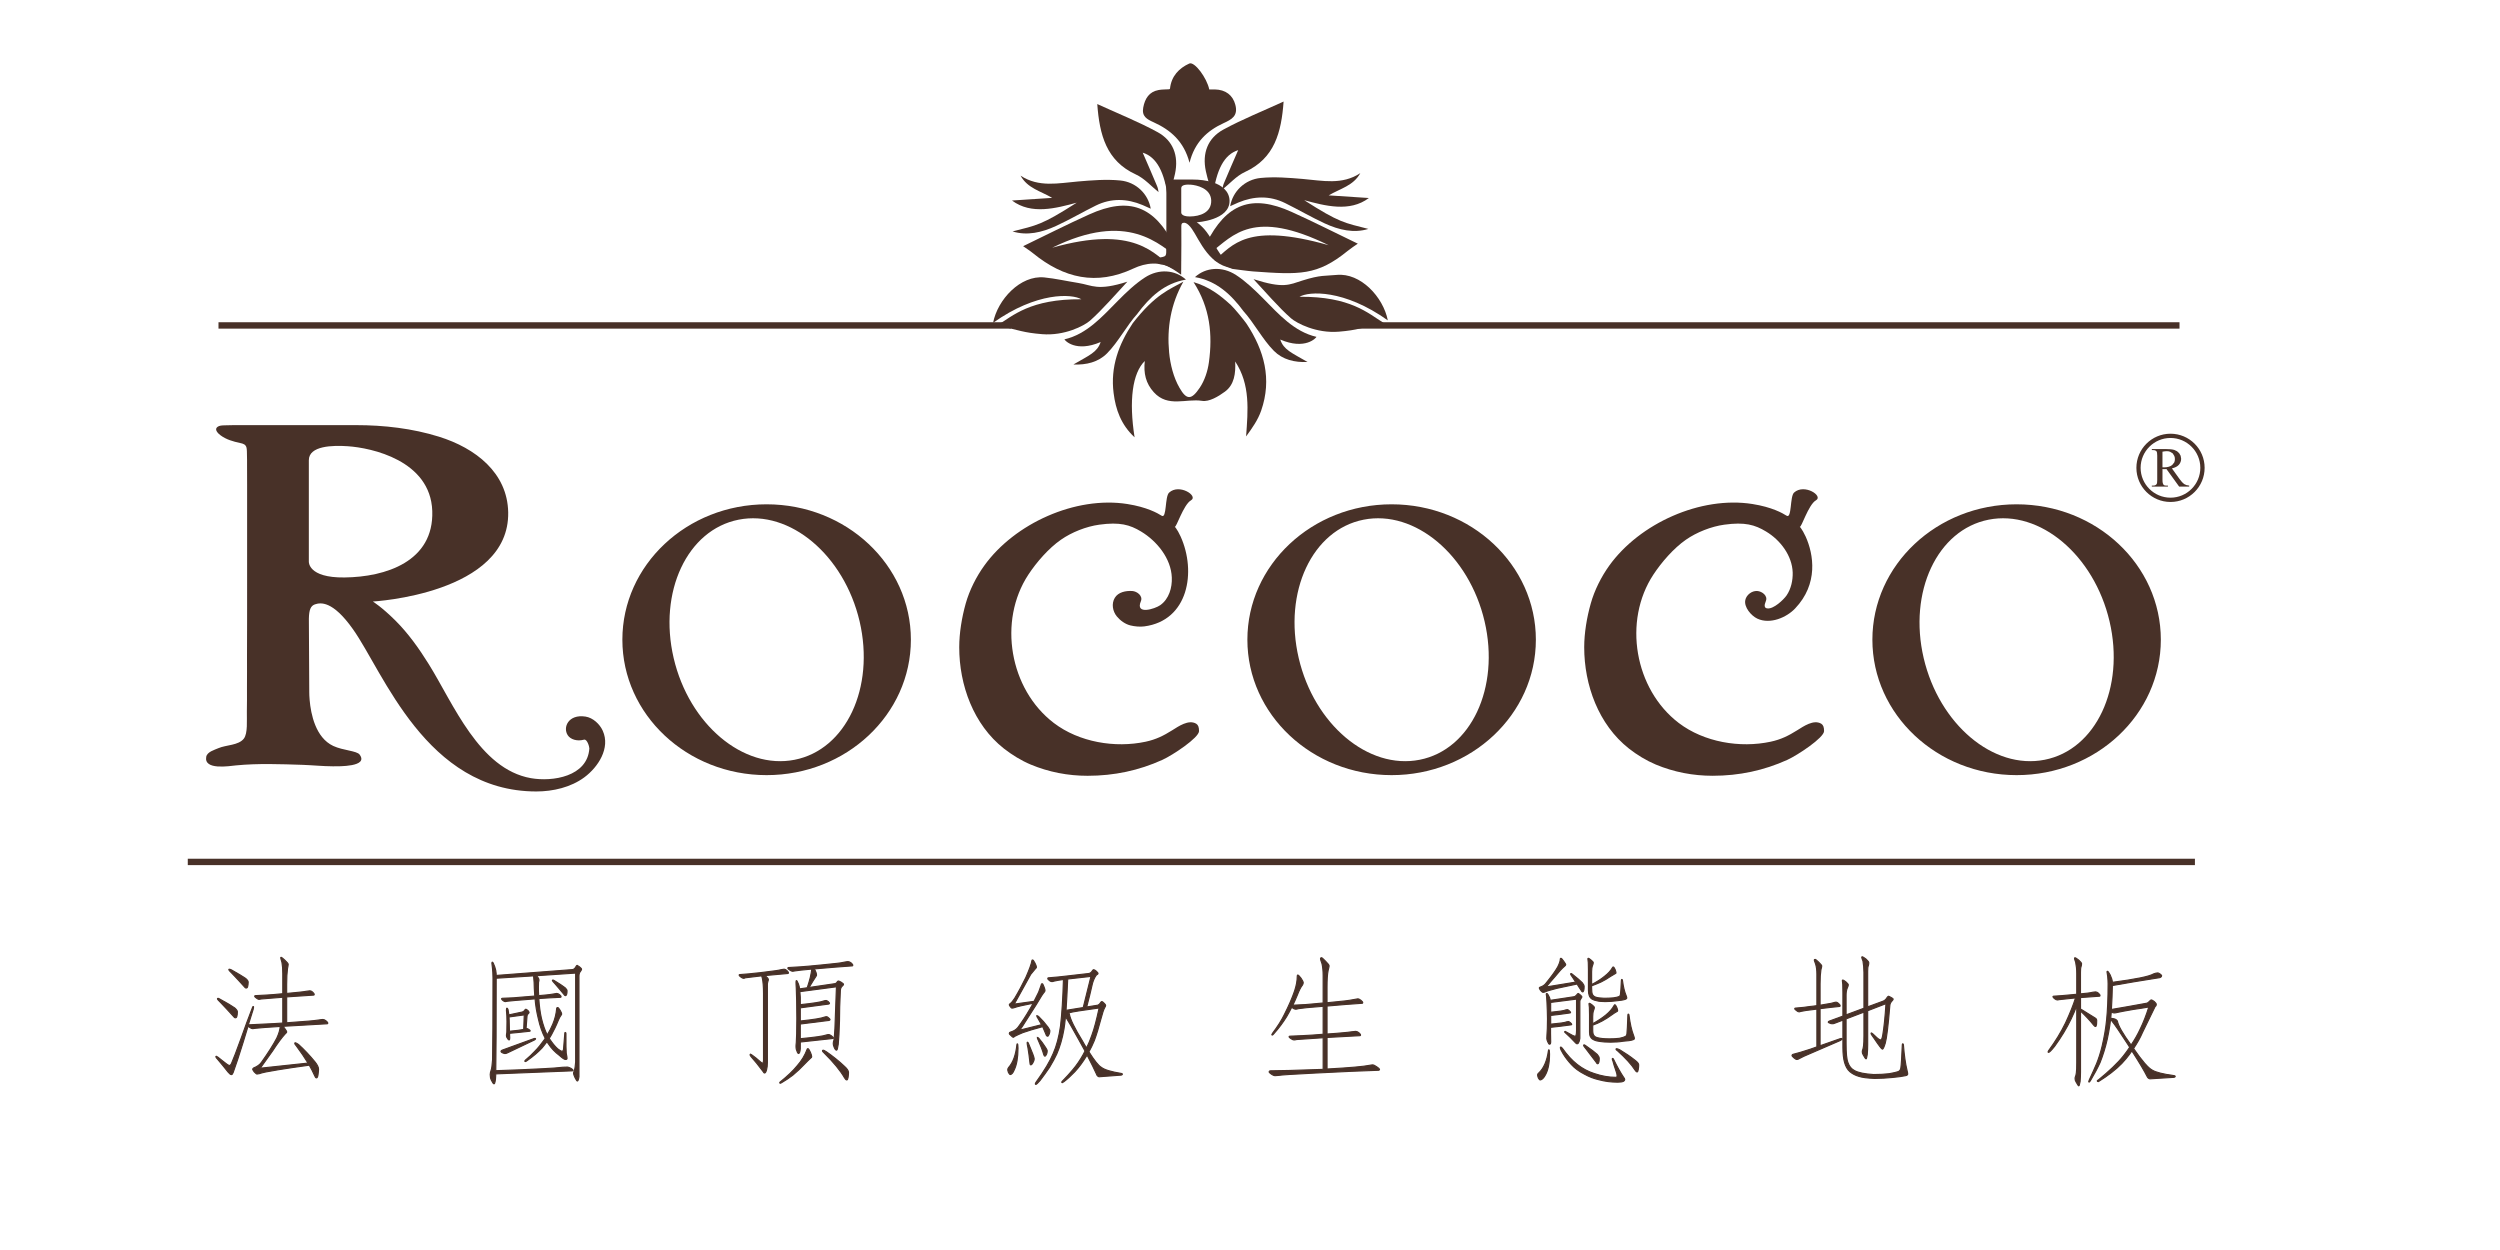 <?xml version="1.0" encoding="utf-8"?>
<!-- Generator: Adobe Illustrator 16.0.0, SVG Export Plug-In . SVG Version: 6.00 Build 0)  -->
<!DOCTYPE svg PUBLIC "-//W3C//DTD SVG 1.1//EN" "http://www.w3.org/Graphics/SVG/1.1/DTD/svg11.dtd">
<svg version="1.1" id="圖層_1" xmlns="http://www.w3.org/2000/svg" xmlns:xlink="http://www.w3.org/1999/xlink" x="0px" y="0px"
	 width="226.771px" height="113.386px" viewBox="0 0 226.771 113.386" enable-background="new 0 0 226.771 113.386"
	 xml:space="preserve">
<g>
	<g>
		<g>
			<g>
				<g>
					<path fill-rule="evenodd" clip-rule="evenodd" fill="#483128" d="M28.563,54.822c0.501-0.167,1.597-0.374,3.459,2.26
						c2.757,3.889,6.625,14.704,16.617,14.711c1.524,0,3.134-0.374,4.362-1.28c1.252-0.923,2.386-2.657,1.675-4.226
						c-0.267-0.598-0.884-1.183-1.57-1.288c-1.56-0.236-2.071,0.991-1.606,1.693c0.236,0.371,0.844,0.58,1.473,0.402
						c0.277-0.082,0.489,0.627,0.486,0.796c-0.167,2.55-3.326,3.045-5.307,2.695c-4.687-0.833-7.03-6.763-9.252-10.329
						c-0.886-1.425-1.866-2.807-3.058-3.991c-1.208-1.199-2.021-1.702-2.021-1.702s12.409-0.68,12.277-8.093
						c-0.069-3.581-2.955-5.822-6.286-6.86c-2.406-0.75-4.982-1.047-7.519-1.047H22.28c-0.642,0-1.289-0.013-1.924,0.018
						c-0.215,0.01-0.463,0.008-0.643,0.152c-0.299,0.238,0.089,0.605,0.286,0.749c0.528,0.394,1.148,0.565,1.779,0.702
						c0.284,0.055,0.52,0.134,0.586,0.437c0.041,0.22,0.032,0.449,0.038,0.67c0.012,0.287,0.008,0.575,0.008,0.858
						c0.004,0.605,0.005,1.212,0.005,1.814v2.546v3.048c0.009,1.11-0.001,2.224,0,3.331c0.009,1.134-0.01,2.268-0.001,3.397
						c0.001,1.076-0.012,2.154-0.009,3.231c0.009,0.945-0.003,1.892-0.003,2.835c0,0.742,0.008,1.483-0.01,2.222
						c-0.014,0.774,0.096,1.947-0.275,2.427c-0.479,0.618-1.6,0.562-2.297,0.861c-0.366,0.161-1.031,0.336-1.114,0.791
						c-0.221,1.221,2.051,0.843,2.721,0.774c1.996-0.191,4.017-0.113,6.018-0.048c0.921,0.033,1.833,0.128,2.752,0.133
						c0.521,0,3.27,0.065,2.42-1.068c-0.265-0.344-1.494-0.364-2.388-0.779c-1.61-0.753-2.034-2.906-2.142-4.165
						c-0.025-0.281-0.034-0.521-0.034-0.682c0-0.159-0.02-3.458-0.036-6.695C28.035,55.301,28.184,54.957,28.563,54.822
						 M28.014,41.748v9.182c0,0-0.119,1.492,3.239,1.451c3.723-0.04,8.116-1.441,7.958-6.034c-0.164-4.591-5.527-5.728-7.676-5.871
						C30.195,40.386,28.014,40.42,28.014,41.748"/>
				</g>
			</g>
			<g>
				<g>
					<path fill-rule="evenodd" clip-rule="evenodd" fill="#483128" d="M82.625,58.025c0,6.786-5.859,12.286-13.089,12.286
						c-7.223,0-13.082-5.5-13.082-12.286c0-6.781,5.859-12.28,13.082-12.28C76.766,45.745,82.625,51.244,82.625,58.025
						 M66.997,47.14c-4.66,0.921-7.293,6.541-5.89,12.554c1.403,6.011,6.322,10.146,10.975,9.223
						c4.661-0.917,7.293-6.54,5.892-12.553C76.564,50.351,71.648,46.22,66.997,47.14"/>
				</g>
			</g>
			<g>
				<path fill-rule="evenodd" clip-rule="evenodd" fill="#483128" d="M108.508,65.648c-0.689-0.412-1.61,0.24-2.181,0.595
					c-0.8,0.502-1.475,0.834-2.405,1.036c-2.784,0.596-6.044,0.044-8.329-1.696c-4.019-3.063-5.082-9.25-2.313-13.458
					c0.746-1.132,1.836-2.387,2.954-3.166c0.973-0.677,2.287-1.204,3.487-1.367c1.856-0.254,2.764,0.007,3.781,0.62
					c1.436,0.862,2.725,2.443,2.79,4.169c0.042,0.926-0.258,1.957-1.048,2.513c-0.487,0.342-2.302,0.917-1.755-0.363
					c0.198-0.482-0.344-0.894-0.792-0.923c-0.574-0.03-1.261,0.094-1.578,0.623c-0.317,0.529-0.193,1.219,0.183,1.679
					c0.318,0.383,0.764,0.708,1.248,0.824c0.381,0.092,0.858,0.137,1.246,0.085c4.006-0.526,4.736-4.96,3.3-8.145
					c-0.321-0.712-0.603-0.979-0.539-0.898c0.13,0.156,0.783-1.999,1.477-2.394c0.694-0.394-1.067-1.546-1.986-0.698
					c-0.397,0.358-0.199,2.407-0.679,2.094c-0.364-0.233-1.341-0.781-3.11-1.06c-4.695-0.739-10.225,1.76-12.977,5.588
					c-0.726,1.006-1.345,2.234-1.684,3.438c-0.35,1.246-0.588,2.673-0.588,3.969c0,3.425,1.291,7.011,4.051,9.186
					c0.728,0.569,1.584,1.097,2.436,1.453c1.648,0.687,3.379,1.018,5.158,1.018c2.407,0,4.658-0.482,6.777-1.442
					c0.95-0.431,3.333-2.017,3.33-2.612C108.763,65.97,108.689,65.763,108.508,65.648"/>
			</g>
			<g>
				<g>
					<path fill-rule="evenodd" clip-rule="evenodd" fill="#483128" d="M139.316,58.025c0,6.786-5.861,12.286-13.085,12.286
						c-7.222,0-13.083-5.5-13.083-12.286c0-6.781,5.861-12.28,13.083-12.28C133.456,45.745,139.316,51.244,139.316,58.025
						 M123.689,47.14c-4.658,0.921-7.293,6.541-5.885,12.554c1.402,6.011,6.312,10.146,10.973,9.223
						c4.656-0.917,7.292-6.54,5.888-12.553C133.259,50.351,128.345,46.22,123.689,47.14"/>
				</g>
			</g>
			<g>
				<path fill-rule="evenodd" clip-rule="evenodd" fill="#483128" d="M165.204,65.648c-0.694-0.412-1.61,0.24-2.185,0.595
					c-0.801,0.502-1.471,0.834-2.405,1.036c-2.781,0.596-6.042,0.044-8.333-1.696c-4.017-3.063-5.076-9.25-2.307-13.458
					c0.745-1.132,1.835-2.387,2.95-3.166c0.974-0.677,2.295-1.204,3.492-1.367c1.86-0.254,2.762,0.007,3.779,0.62
					c1.321,0.79,2.365,2.207,2.417,3.711c0.022,0.708-0.146,1.491-0.554,2.087c-0.275,0.394-1.183,1.257-1.75,1.178
					c-0.243-0.034-0.26-0.208-0.222-0.388l0.09-0.27c0.207-0.482-0.335-0.894-0.787-0.923c-0.49-0.025-0.976,0.359-1.073,0.816
					c-0.142,0.641,0.528,1.431,1.092,1.694c1.159,0.54,2.649-0.103,3.425-0.924c2.123-2.232,1.684-4.906,0.956-6.52
					c-0.325-0.712-0.608-0.979-0.535-0.898c0.133,0.156,0.778-1.999,1.47-2.394c0.698-0.394-1.066-1.546-1.989-0.698
					c-0.386,0.358-0.188,2.407-0.677,2.094c-0.368-0.233-1.33-0.781-3.103-1.06c-4.698-0.739-10.228,1.76-12.981,5.588
					c-0.721,1.006-1.343,2.234-1.678,3.438c-0.354,1.246-0.595,2.673-0.595,3.969c0,3.425,1.295,7.011,4.054,9.186
					c0.723,0.569,1.59,1.097,2.439,1.453c1.648,0.687,3.379,1.018,5.16,1.018c2.403,0,4.653-0.482,6.77-1.442
					c0.945-0.431,3.338-2.017,3.335-2.612C165.46,65.97,165.385,65.763,165.204,65.648"/>
			</g>
			<g>
				<g>
					<path fill-rule="evenodd" clip-rule="evenodd" fill="#483128" d="M196.006,58.025c0,6.786-5.852,12.286-13.082,12.286
						c-7.225,0-13.083-5.5-13.083-12.286c0-6.781,5.857-12.28,13.083-12.28C190.154,45.745,196.006,51.244,196.006,58.025
						 M180.382,47.14c-4.658,0.921-7.292,6.541-5.888,12.554c1.409,6.011,6.319,10.146,10.973,9.223
						c4.659-0.917,7.295-6.54,5.887-12.553C189.947,50.351,185.038,46.22,180.382,47.14"/>
				</g>
			</g>
			<g>
				<g>
					<path fill="#483128" d="M196.883,45.533c-1.706,0-3.094-1.389-3.094-3.097c0-1.707,1.388-3.095,3.094-3.095
						c1.711,0,3.095,1.388,3.095,3.095C199.978,44.144,198.594,45.533,196.883,45.533 M196.883,39.727
						c-1.492,0-2.711,1.218-2.711,2.709c0,1.493,1.219,2.708,2.711,2.708c1.489,0,2.705-1.214,2.705-2.708
						C199.588,40.944,198.372,39.727,196.883,39.727"/>
				</g>
			</g>
			<g>
				<g>
					<path fill="#483128" d="M198.575,44.141h-0.906l-1.152-1.593l-0.12,0.006l-0.09,0.001l-0.07-0.001l-0.082-0.006v0.99
						c0,0.121,0.01,0.216,0.027,0.285l0.072,0.155l0.111,0.061l0.152,0.009h0.134v0.094h-1.463v-0.094h0.13
						c0.14,0,0.241-0.044,0.308-0.138c0.036-0.056,0.053-0.18,0.053-0.371v-2.201c0-0.211-0.021-0.342-0.066-0.399
						c-0.069-0.074-0.161-0.111-0.294-0.111h-0.13v-0.095h1.239c0.183,0,0.34,0.006,0.477,0.02c0.132,0.014,0.24,0.036,0.323,0.061
						l0.247,0.117l0.192,0.176l0.134,0.231l0.048,0.272c0,0.214-0.074,0.398-0.206,0.55c-0.135,0.155-0.345,0.26-0.632,0.327
						l0.701,0.975c0.082,0.109,0.152,0.202,0.222,0.275l0.188,0.171l0.205,0.095l0.25,0.043V44.141z M196.155,42.391h0.087
						l0.06,0.003c0.155,0,0.302-0.019,0.425-0.056c0.126-0.036,0.228-0.091,0.309-0.159l0.19-0.238
						c0.036-0.092,0.056-0.188,0.056-0.297c0-0.105-0.015-0.201-0.056-0.289l-0.144-0.231l-0.239-0.147
						c-0.087-0.035-0.183-0.051-0.294-0.051c-0.096,0-0.229,0.015-0.395,0.046V42.391z"/>
				</g>
			</g>
		</g>
	</g>
	<line fill="none" stroke="#483128" stroke-width="0.58" stroke-miterlimit="10" x1="19.819" y1="29.52" x2="91.698" y2="29.52"/>
	<line fill="none" stroke="#483128" stroke-width="0.58" stroke-miterlimit="10" x1="120.823" y1="29.52" x2="197.7" y2="29.52"/>
	
		<line fill="none" stroke="#483128" stroke-width="0.58" stroke-miterlimit="10" x1="17.033" y1="78.184" x2="199.098" y2="78.184"/>
	<g>
		<g>
			<path fill="#483128" stroke="#483128" stroke-width="0.104" stroke-miterlimit="10" d="M23.002,91.343
				c0,0.025-0.013,0.101-0.038,0.213c-0.151,0.502-0.302,0.979-0.44,1.407c1.118-0.05,1.884-0.088,2.311-0.113
				c0.276-0.013,0.552-0.025,0.816-0.05v-2.348c-0.038,0.013-0.062,0.013-0.088,0.013c-1.004,0.075-1.632,0.125-1.858,0.15
				c-0.101,0.025-0.163,0.038-0.213,0.038s-0.125-0.038-0.226-0.113c-0.113-0.075-0.164-0.138-0.164-0.176
				c0-0.025,0.013-0.05,0.05-0.05c0.829-0.038,1.394-0.075,1.695-0.101c0.276-0.025,0.553-0.05,0.804-0.075v-1.833
				c0-0.402-0.025-0.729-0.075-1.005c-0.075-0.251-0.113-0.389-0.113-0.427c0-0.025,0.012-0.038,0.05-0.038
				c0.025,0,0.138,0.088,0.327,0.264c0.201,0.188,0.301,0.314,0.301,0.364c0,0.075-0.025,0.213-0.062,0.402
				c-0.05,0.364-0.076,0.841-0.076,1.419v0.829c0.478-0.038,0.854-0.076,1.156-0.113c0.238-0.025,0.452-0.05,0.653-0.088
				c0.138-0.025,0.239-0.038,0.301-0.038c0.076,0,0.151,0.038,0.239,0.113c0.101,0.088,0.151,0.164,0.151,0.226
				c0,0.038-0.025,0.05-0.05,0.05c-0.766,0.05-1.583,0.101-2.449,0.163v2.349c0.113,0,0.226-0.013,0.327-0.025
				c0.678-0.05,1.231-0.1,1.658-0.125c0.327-0.025,0.628-0.062,0.904-0.1c0.188-0.025,0.314-0.05,0.389-0.05
				c0.088,0,0.176,0.038,0.276,0.113c0.113,0.088,0.176,0.163,0.176,0.226c0,0.038-0.025,0.05-0.05,0.05
				c-1.18,0.062-2.499,0.138-3.943,0.226h-0.062c0.025,0.05,0.062,0.101,0.113,0.15c0.138,0.188,0.213,0.314,0.213,0.364
				s-0.05,0.101-0.125,0.164c-0.326,0.352-0.703,0.866-1.143,1.544c-0.452,0.628-0.829,1.155-1.13,1.583l4.333-0.465
				c-0.301-0.49-0.653-1.017-1.067-1.57c-0.101-0.101-0.138-0.176-0.138-0.226c0-0.025,0.013-0.05,0.05-0.05
				c0.05,0,0.151,0.063,0.301,0.164c0.527,0.477,1.017,1.004,1.482,1.57c0.213,0.264,0.327,0.49,0.327,0.666
				c0,0.15-0.025,0.314-0.05,0.515c-0.025,0.176-0.075,0.276-0.138,0.276s-0.125-0.088-0.188-0.251
				c-0.125-0.302-0.289-0.59-0.464-0.904c-1.105,0.15-2.047,0.289-2.813,0.415c-0.93,0.15-1.495,0.264-1.708,0.352
				c-0.101,0.025-0.176,0.038-0.226,0.038c-0.038,0-0.125-0.075-0.251-0.201c-0.101-0.138-0.138-0.213-0.138-0.238
				c0-0.025,0.025-0.063,0.088-0.113c0.314-0.125,0.552-0.289,0.703-0.502c0.628-0.879,1.092-1.62,1.394-2.197
				c0.201-0.427,0.301-0.792,0.314-1.067c-1.181,0.075-1.921,0.125-2.21,0.163c-0.125,0.025-0.226,0.038-0.289,0.038
				c-0.076,0-0.164-0.038-0.264-0.113c-0.076-0.05-0.126-0.088-0.151-0.126c-0.176,0.553-0.327,1.055-0.452,1.482
				c-0.339,1.105-0.641,2.022-0.904,2.738c-0.05,0.125-0.1,0.188-0.15,0.188c-0.088,0-0.188-0.088-0.314-0.239
				c-0.276-0.352-0.59-0.741-0.955-1.168c-0.101-0.101-0.151-0.176-0.151-0.213c0-0.025,0.013-0.05,0.05-0.05
				c0.025,0,0.201,0.125,0.502,0.377c0.377,0.314,0.603,0.464,0.678,0.464s0.151-0.075,0.213-0.238
				c0.151-0.339,0.439-1.093,0.867-2.273c0.301-0.854,0.64-1.784,1.03-2.788c0-0.025,0.025-0.05,0.05-0.05
				C22.989,91.293,23.002,91.318,23.002,91.343z M19.963,90.64c0.628,0.339,1.067,0.603,1.331,0.791
				c0.151,0.138,0.239,0.251,0.239,0.352c0,0.188-0.025,0.327-0.05,0.415c-0.025,0.088-0.063,0.125-0.138,0.125
				c-0.05,0-0.113-0.05-0.188-0.151c-0.352-0.402-0.729-0.791-1.105-1.193c-0.226-0.213-0.327-0.339-0.327-0.376
				c0-0.025,0.013-0.05,0.05-0.05S19.875,90.59,19.963,90.64z M20.993,87.978c0.603,0.339,1.042,0.603,1.293,0.779
				c0.15,0.125,0.226,0.239,0.226,0.327c0,0.188-0.025,0.326-0.05,0.414c-0.025,0.088-0.063,0.125-0.138,0.125
				c-0.05,0-0.101-0.038-0.176-0.138c-0.352-0.39-0.703-0.779-1.08-1.168c-0.213-0.201-0.314-0.327-0.314-0.364
				c0-0.025,0.013-0.038,0.05-0.038S20.905,87.94,20.993,87.978z"/>
			<path fill="#483128" stroke="#483128" stroke-width="0.104" stroke-miterlimit="10" d="M44.88,87.702
				c0.075,0.213,0.113,0.414,0.125,0.603v0.176l6.869-0.527c0.138,0,0.251-0.075,0.327-0.201c0.063-0.125,0.113-0.188,0.164-0.188
				c0.012,0,0.075,0.05,0.201,0.138c0.125,0.1,0.188,0.176,0.188,0.213s-0.038,0.113-0.113,0.213
				c-0.088,0.101-0.125,0.239-0.125,0.415v9.129c-0.038,0.251-0.088,0.389-0.15,0.389c-0.025,0-0.101-0.1-0.201-0.301
				c-0.101-0.213-0.138-0.339-0.138-0.389c0-0.075,0.013-0.151,0.063-0.239c0.062-0.176,0.1-0.439,0.125-0.791v-8.075l-3.566,0.239
				c0.012,0.025,0.025,0.038,0.05,0.05c0.125,0.126,0.188,0.239,0.188,0.339c0,0.05-0.012,0.125-0.038,0.201
				c-0.012,0.138-0.012,0.276-0.012,0.427c0,0.276,0,0.54,0.025,0.791c0.276-0.025,0.502-0.038,0.69-0.063
				c0.239-0.025,0.452-0.05,0.653-0.088c0.138-0.025,0.239-0.038,0.289-0.05c0.076,0,0.164,0.038,0.251,0.1
				c0.101,0.076,0.15,0.151,0.15,0.201c0,0.038-0.025,0.05-0.05,0.05c-0.628,0.025-1.281,0.062-1.972,0.113
				c0.038,0.641,0.113,1.243,0.238,1.796c0.151,0.615,0.327,1.118,0.528,1.507c0.201-0.339,0.376-0.666,0.502-0.979
				c0.201-0.477,0.314-0.955,0.352-1.406c0-0.063,0.025-0.101,0.101-0.101c0.038,0,0.113,0.088,0.213,0.251
				c0.088,0.151,0.138,0.264,0.138,0.339c0,0.05-0.025,0.075-0.05,0.1c-0.1,0.126-0.176,0.289-0.251,0.465
				c-0.201,0.502-0.415,0.929-0.615,1.293c-0.075,0.125-0.138,0.251-0.213,0.352c0.264,0.402,0.515,0.716,0.766,0.942
				c0.188,0.151,0.327,0.226,0.415,0.226c0.075-0.025,0.125-0.113,0.125-0.276c0.038-0.527,0.076-0.992,0.113-1.394
				c0-0.025,0.013-0.038,0.05-0.038c0.025,0,0.05,0.038,0.05,0.088c0,0.992,0,1.583,0.025,1.783c0.05,0.251,0.075,0.402,0.075,0.478
				c0,0.075-0.05,0.1-0.15,0.1c-0.088,0-0.264-0.113-0.54-0.364c-0.402-0.302-0.729-0.641-0.992-1.042
				c-0.05-0.063-0.101-0.138-0.138-0.213c-0.151,0.201-0.301,0.402-0.452,0.578c-0.352,0.376-0.791,0.753-1.331,1.13
				c-0.101,0.076-0.151,0.101-0.176,0.101c-0.038,0-0.05-0.013-0.05-0.038s0.013-0.063,0.05-0.088
				c0.352-0.301,0.628-0.553,0.829-0.779c0.327-0.326,0.616-0.69,0.892-1.08c0.025-0.05,0.05-0.088,0.076-0.126
				c-0.264-0.502-0.478-1.105-0.628-1.795c-0.151-0.628-0.251-1.218-0.289-1.783c-0.201,0.025-0.402,0.038-0.603,0.05
				c-1.03,0.076-1.658,0.138-1.884,0.164c-0.101,0.025-0.163,0.038-0.213,0.038s-0.125-0.025-0.201-0.088
				c-0.101-0.075-0.138-0.125-0.138-0.163c0-0.025,0.013-0.05,0.05-0.05c0.829-0.025,1.394-0.063,1.695-0.101
				c0.39-0.025,0.753-0.063,1.093-0.088c0.062,0,0.125-0.013,0.176-0.013c-0.013-0.05-0.013-0.088-0.013-0.138
				c-0.025-0.402-0.05-0.753-0.05-1.08c-0.025-0.301-0.038-0.515-0.05-0.615l-3.391,0.213c0,4.308-0.012,7.108-0.038,8.389
				c1.607-0.05,3.014-0.113,4.22-0.176c0.829-0.038,1.457-0.088,1.871-0.138c0.138,0,0.276-0.013,0.427-0.013
				c0.076,0.013,0.176,0.05,0.301,0.113c0.126,0.076,0.188,0.138,0.188,0.176c0,0.025-0.025,0.05-0.05,0.05l-6.957,0.276
				c0,0.101-0.013,0.188-0.013,0.264c0,0.164-0.025,0.314-0.05,0.439c-0.025,0.126-0.05,0.201-0.101,0.201s-0.125-0.113-0.239-0.339
				c-0.075-0.15-0.101-0.326-0.101-0.502c0-0.101,0.025-0.239,0.088-0.415c0.05-0.125,0.088-0.439,0.126-0.929
				c0.025-1.356,0.038-3.843,0.038-7.435c0-0.352-0.025-0.653-0.05-0.892c-0.025-0.238-0.05-0.376-0.05-0.427
				c0-0.063,0.013-0.101,0.05-0.101S44.779,87.425,44.88,87.702z M48.584,94.231c0,0.025-0.038,0.063-0.101,0.101l-2.474,1.181
				c-0.075,0.038-0.138,0.05-0.176,0.05c-0.05,0-0.101,0-0.151-0.025c-0.163-0.05-0.239-0.113-0.239-0.176
				c0-0.025,0.025-0.063,0.101-0.101l2.901-1.055c0.038,0,0.063-0.013,0.088-0.013C48.56,94.194,48.584,94.207,48.584,94.231z
				 M46.085,91.582c0.025,0.113,0.05,0.276,0.075,0.477l1.055-0.226c0.176-0.025,0.289-0.075,0.339-0.151
				c0.063-0.088,0.113-0.138,0.151-0.138c0.025,0,0.101,0.05,0.201,0.138c0.05,0.076,0.088,0.126,0.088,0.151
				c0,0.038-0.038,0.088-0.1,0.138c-0.05,0.062-0.088,0.125-0.088,0.201l-0.088,1.143c0.025,0,0.062-0.013,0.088-0.013
				c0.038,0,0.1,0.038,0.176,0.088c0.075,0.05,0.113,0.088,0.113,0.113c0,0.038-0.05,0.05-0.138,0.05
				c-0.628,0.076-1.206,0.126-1.733,0.176c0,0.151,0,0.289,0.013,0.415c0,0.125-0.025,0.188-0.05,0.188
				c-0.063,0-0.125-0.075-0.188-0.201c-0.05-0.063-0.062-0.138-0.062-0.239c0-0.05,0.012-0.138,0.038-0.264
				c0-0.164,0.012-0.478,0.012-0.955c0-0.188-0.012-0.364-0.012-0.527c-0.013-0.226-0.025-0.402-0.038-0.515
				c0-0.125,0.025-0.188,0.05-0.188C46.01,91.444,46.048,91.494,46.085,91.582z M47.504,93.377l0.05-1.318l-1.381,0.188
				c0,0.1,0.013,0.188,0.013,0.264c0,0.364,0.013,0.703,0.025,1.03C46.839,93.491,47.278,93.428,47.504,93.377z M50.292,88.957
				c0.452,0.276,0.778,0.49,0.967,0.641c0.113,0.101,0.176,0.201,0.176,0.276c0,0.15-0.012,0.251-0.038,0.327
				c-0.025,0.075-0.062,0.113-0.113,0.113c-0.038,0-0.088-0.038-0.138-0.125c-0.251-0.314-0.527-0.628-0.804-0.955
				c-0.164-0.176-0.239-0.264-0.239-0.289c0-0.025,0.013-0.05,0.05-0.05C50.179,88.895,50.229,88.919,50.292,88.957z"/>
			<path fill="#483128" stroke="#483128" stroke-width="0.104" stroke-miterlimit="10" d="M71.367,88.028
				c0.101,0.088,0.151,0.164,0.151,0.226c0,0.038-0.025,0.05-0.05,0.05c-0.628,0.05-1.331,0.113-2.084,0.188
				c0.025,0.025,0.05,0.038,0.062,0.038c0.164,0.151,0.251,0.251,0.251,0.314c0,0.05-0.013,0.101-0.038,0.163
				c-0.038,0.125-0.05,0.213-0.05,0.276v7.108c0,0.251-0.025,0.464-0.076,0.653c-0.05,0.188-0.113,0.289-0.176,0.289
				c-0.05,0-0.088-0.05-0.138-0.138c-0.402-0.54-0.766-0.992-1.105-1.369c-0.05-0.063-0.075-0.101-0.075-0.113
				c0-0.063,0.013-0.101,0.038-0.101s0.188,0.126,0.502,0.364c0.352,0.314,0.54,0.465,0.578,0.465c0.05,0,0.088-0.076,0.101-0.239
				v-6.09c0-0.603-0.038-1.08-0.113-1.407c-0.025-0.075-0.05-0.138-0.05-0.188c-0.804,0.088-1.293,0.151-1.482,0.176
				c-0.075,0.038-0.125,0.05-0.163,0.05c-0.062,0-0.138-0.038-0.239-0.113c-0.113-0.076-0.163-0.138-0.163-0.188
				c0-0.025,0.013-0.038,0.05-0.038c0.666-0.05,1.13-0.088,1.381-0.125c0.314-0.025,0.615-0.063,0.892-0.101
				c0.402-0.05,0.729-0.088,0.979-0.125c0.201-0.025,0.377-0.063,0.54-0.101c0.101-0.025,0.188-0.038,0.239-0.038
				C71.204,87.915,71.279,87.953,71.367,88.028z M73.514,95.462c0.076,0.176,0.113,0.314,0.113,0.389
				c0,0.05-0.025,0.088-0.063,0.101c-0.176,0.15-0.364,0.352-0.59,0.578c-0.326,0.352-0.678,0.678-1.055,0.992
				c-0.327,0.251-0.678,0.49-1.03,0.69c-0.05,0.025-0.088,0.05-0.113,0.05c-0.038,0-0.05-0.025-0.05-0.05
				c0-0.025,0.025-0.062,0.088-0.101c0.615-0.502,1.118-0.967,1.494-1.432c0.402-0.452,0.704-0.954,0.904-1.494
				c0-0.038,0.025-0.063,0.075-0.063S73.414,95.236,73.514,95.462z M77.194,87.337c0.101,0.088,0.163,0.163,0.163,0.226
				c0,0.038-0.025,0.05-0.05,0.05c-0.954,0.063-1.997,0.151-3.152,0.251c-0.113,0.013-0.213,0.025-0.301,0.025
				c0.025,0.05,0.062,0.113,0.1,0.164c0.076,0.15,0.113,0.289,0.113,0.389c0,0.025-0.013,0.063-0.038,0.101
				c-0.151,0.226-0.364,0.565-0.641,1.03l2.298-0.339c0.075,0,0.15-0.038,0.201-0.088c0.063-0.101,0.113-0.163,0.138-0.163
				c0.063,0,0.151,0.038,0.276,0.113c0.138,0.088,0.213,0.151,0.213,0.188c0,0.05-0.063,0.125-0.176,0.226
				c-0.075,0.101-0.113,0.239-0.113,0.415c-0.05,0.979-0.076,1.884-0.076,2.688c-0.025,0.904-0.062,1.607-0.113,2.109
				c-0.05,0.364-0.101,0.54-0.151,0.54c-0.063,0-0.138-0.075-0.213-0.251c-0.063-0.151-0.088-0.251-0.088-0.327
				c0-0.113,0.013-0.226,0.062-0.339c0.038-0.264,0.063-0.616,0.088-1.042c0.063-1.821,0.113-3.089,0.138-3.792l-3.315,0.439
				c0.012,0.164,0.025,0.339,0.038,0.515v0.666c1.193-0.125,1.909-0.239,2.135-0.339c0.075-0.025,0.151-0.038,0.213-0.038
				c0.038,0,0.101,0.038,0.188,0.101c0.075,0.075,0.113,0.125,0.113,0.151c0,0.05-0.075,0.088-0.201,0.088
				c-0.892,0.125-1.708,0.226-2.449,0.326v1.193c1.218-0.126,1.946-0.251,2.185-0.352c0.075-0.025,0.138-0.038,0.213-0.038
				c0.038,0,0.101,0.038,0.176,0.113c0.075,0.062,0.125,0.113,0.125,0.138c0,0.062-0.075,0.1-0.201,0.1
				c-0.917,0.113-1.746,0.214-2.499,0.314v1.332c1.318-0.126,2.11-0.239,2.361-0.339c0.075-0.025,0.163-0.038,0.239-0.038
				c0.05,0.013,0.138,0.05,0.238,0.125c0.101,0.088,0.151,0.151,0.151,0.176c0,0.05-0.075,0.076-0.213,0.076
				c-1.005,0.1-1.934,0.201-2.775,0.301v0.603c-0.025,0.276-0.076,0.427-0.151,0.439c-0.05,0-0.101-0.062-0.15-0.213
				c-0.063-0.125-0.088-0.251-0.088-0.376c0-0.101,0-0.226,0.025-0.402c0.025-0.352,0.05-1.08,0.05-2.173
				c0-1.206-0.025-2.122-0.05-2.737c-0.025-0.339-0.025-0.528-0.025-0.578c0-0.088,0.012-0.138,0.05-0.138
				c0.025,0,0.076,0.1,0.164,0.301c0.05,0.125,0.088,0.276,0.113,0.452l0.691-0.101c0.125-0.364,0.213-0.678,0.276-0.929
				c0.075-0.314,0.113-0.565,0.138-0.766c-0.804,0.075-1.306,0.125-1.507,0.163c-0.101,0.025-0.176,0.038-0.226,0.038
				c-0.075,0-0.163-0.038-0.264-0.113c-0.125-0.075-0.176-0.138-0.176-0.176c0-0.025,0.013-0.05,0.05-0.05
				c0.892-0.05,1.507-0.088,1.846-0.125c0.427-0.038,0.816-0.075,1.193-0.113c0.54-0.05,0.979-0.1,1.318-0.138
				c0.264-0.025,0.502-0.063,0.716-0.113c0.151-0.025,0.264-0.05,0.327-0.05C76.993,87.224,77.093,87.262,77.194,87.337z
				 M74.971,95.412c0.578,0.402,1.13,0.841,1.632,1.318c0.239,0.213,0.364,0.402,0.364,0.553c0,0.125-0.013,0.264-0.038,0.439
				c-0.025,0.151-0.063,0.239-0.113,0.239c-0.075,0-0.138-0.076-0.213-0.201c-0.376-0.653-0.992-1.406-1.846-2.248
				c-0.1-0.088-0.15-0.151-0.15-0.201c0-0.025,0.013-0.05,0.05-0.05C74.72,95.261,74.82,95.312,74.971,95.412z"/>
			<path fill="#483128" stroke="#483128" stroke-width="0.104" stroke-miterlimit="10" d="M92.341,95.073
				c0,0.879-0.125,1.545-0.352,1.997c-0.101,0.251-0.213,0.376-0.339,0.402c-0.05,0-0.101-0.063-0.176-0.188
				c-0.05-0.138-0.062-0.226-0.062-0.251c0-0.076,0.025-0.138,0.088-0.214c0.389-0.439,0.641-1.118,0.741-2.047
				c0-0.05,0.013-0.088,0.05-0.088C92.316,94.684,92.341,94.822,92.341,95.073z M93.886,87.375c0.076,0.163,0.126,0.276,0.126,0.339
				c0,0.063-0.038,0.113-0.101,0.164c-0.125,0.15-0.264,0.314-0.415,0.502l-1.494,2.7l1.795-0.251
				c0.138-0.264,0.276-0.54,0.415-0.829c0.075-0.213,0.163-0.439,0.239-0.666c0-0.063,0.025-0.101,0.101-0.101
				c0.025,0,0.075,0.101,0.15,0.289c0.05,0.15,0.088,0.251,0.088,0.301c0,0.075-0.025,0.125-0.05,0.151
				c-0.1,0.1-0.352,0.477-0.728,1.13c-0.276,0.427-0.603,0.929-0.979,1.532c-0.164,0.276-0.339,0.54-0.528,0.804l1.972-0.49
				c-0.101-0.188-0.213-0.377-0.326-0.578c-0.076-0.101-0.101-0.176-0.101-0.201v-0.05c0.038,0,0.101,0.038,0.176,0.101
				c0.289,0.276,0.565,0.59,0.829,0.942c0.113,0.164,0.176,0.276,0.176,0.339c0,0.1-0.025,0.201-0.05,0.276
				c-0.062,0.151-0.113,0.214-0.138,0.214c-0.076,0-0.138-0.05-0.164-0.164c-0.088-0.226-0.188-0.452-0.301-0.703
				c-0.741,0.201-1.344,0.377-1.796,0.54c-0.301,0.125-0.552,0.239-0.741,0.339c-0.063,0.063-0.113,0.088-0.138,0.088
				c-0.025,0-0.088-0.05-0.201-0.163c-0.1-0.075-0.15-0.138-0.15-0.188c0-0.062,0.025-0.101,0.075-0.113
				c0.289-0.076,0.527-0.213,0.703-0.427c0.364-0.49,0.729-1.042,1.08-1.658c0.101-0.163,0.201-0.339,0.301-0.54
				c-0.904,0.176-1.444,0.301-1.632,0.376c-0.125,0.05-0.226,0.063-0.276,0.063s-0.101-0.038-0.163-0.138
				c-0.063-0.076-0.088-0.125-0.088-0.164c0-0.038,0.012-0.062,0.062-0.088c0.138-0.1,0.276-0.264,0.427-0.502
				c0.376-0.628,0.703-1.256,1.004-1.871c0.327-0.741,0.515-1.256,0.553-1.532c0-0.05,0.025-0.075,0.062-0.075
				C93.71,87.074,93.786,87.174,93.886,87.375z M93.321,94.721c0.327,0.766,0.49,1.206,0.49,1.331c0,0.101-0.038,0.201-0.101,0.314
				c-0.075,0.151-0.15,0.226-0.201,0.226s-0.075-0.038-0.075-0.113c-0.063-0.59-0.126-1.067-0.188-1.419
				c-0.05-0.226-0.076-0.377-0.076-0.478c0-0.025,0.013-0.05,0.05-0.05C93.233,94.533,93.271,94.596,93.321,94.721z M99.437,88.091
				c0.101,0.101,0.163,0.163,0.163,0.213c0,0.038-0.05,0.088-0.15,0.138c-0.151,0.201-0.264,0.452-0.352,0.753
				c-0.176,0.779-0.352,1.495-0.527,2.147l0.929-0.151c0.088,0,0.176-0.05,0.264-0.15c0.075-0.125,0.138-0.188,0.176-0.188
				c0.05,0,0.113,0.05,0.213,0.151c0.088,0.088,0.138,0.15,0.138,0.188c0,0.063-0.038,0.138-0.088,0.214
				c-0.088,0.15-0.201,0.49-0.339,1.017c-0.201,0.778-0.402,1.432-0.603,1.972c-0.151,0.364-0.314,0.703-0.49,1.017
				c0.49,0.778,0.867,1.256,1.13,1.406c0.289,0.226,0.892,0.402,1.808,0.553c0.063,0.013,0.101,0.025,0.101,0.05
				c0,0.05-0.038,0.088-0.101,0.101c-1.256,0.1-1.921,0.15-2.021,0.15c-0.113-0.038-0.188-0.113-0.226-0.238
				c-0.176-0.402-0.465-0.98-0.854-1.733c-0.013,0.025-0.025,0.05-0.038,0.063c-0.352,0.578-0.704,1.055-1.08,1.457
				c-0.364,0.377-0.691,0.678-0.992,0.904c-0.075,0.05-0.125,0.088-0.138,0.088c-0.038,0-0.05-0.025-0.05-0.05
				c0-0.025,0.025-0.075,0.101-0.138c0.327-0.326,0.615-0.653,0.892-0.979c0.364-0.427,0.678-0.892,0.955-1.394
				c0.05-0.1,0.113-0.213,0.163-0.314c-0.176-0.313-0.364-0.653-0.565-1.029c-0.565-1.03-0.967-1.721-1.206-2.097
				c-0.05,0.49-0.088,0.866-0.138,1.13c-0.151,0.879-0.377,1.633-0.653,2.261c-0.163,0.352-0.376,0.753-0.653,1.206
				c-0.289,0.427-0.578,0.829-0.867,1.206c-0.201,0.226-0.326,0.352-0.376,0.352c-0.038,0-0.05-0.025-0.05-0.05
				c0-0.038,0.025-0.088,0.075-0.163c0.753-1.042,1.269-1.909,1.545-2.587c0.301-0.678,0.527-1.507,0.666-2.511
				c0.125-1.067,0.213-2.474,0.264-4.207c-0.377,0.05-0.666,0.101-0.867,0.151c-0.05,0.025-0.113,0.038-0.163,0.038
				c-0.113,0-0.201-0.05-0.276-0.126c-0.075-0.05-0.113-0.1-0.113-0.163c0-0.025,0.012-0.05,0.038-0.05
				c0.615-0.05,1.206-0.1,1.783-0.176c0.603-0.062,1.23-0.138,1.858-0.213c0.125-0.013,0.226-0.063,0.301-0.163
				c0.076-0.126,0.138-0.188,0.188-0.188C99.248,87.953,99.324,88.003,99.437,88.091z M94.225,94.181
				c0.213,0.239,0.415,0.515,0.615,0.829c0.101,0.15,0.151,0.251,0.151,0.301c0,0.113-0.025,0.213-0.05,0.289
				c-0.063,0.138-0.113,0.201-0.151,0.201c-0.05,0-0.088-0.038-0.113-0.138c-0.113-0.402-0.289-0.854-0.515-1.344
				c-0.05-0.088-0.062-0.15-0.062-0.176v-0.05C94.125,94.093,94.162,94.131,94.225,94.181z M96.699,91.645l1.558-0.251l0.703-2.826
				c-0.678,0.075-1.344,0.151-2.022,0.226c-0.038,0-0.063,0.013-0.088,0.013C96.799,89.962,96.749,90.904,96.699,91.645z M97,91.984
				c0.075,0.464,0.477,1.293,1.206,2.474c0.125,0.226,0.238,0.427,0.352,0.603c0.188-0.377,0.352-0.766,0.477-1.143
				c0.226-0.603,0.439-1.432,0.666-2.486c-1.557,0.213-2.436,0.352-2.637,0.415c-0.05,0.025-0.1,0.05-0.125,0.05
				C96.963,91.934,96.988,91.958,97,91.984z"/>
			<path fill="#483128" stroke="#483128" stroke-width="0.104" stroke-miterlimit="10" d="M118.012,88.731
				c0.125,0.188,0.201,0.327,0.201,0.402c0,0.076-0.025,0.151-0.075,0.226c-0.125,0.151-0.289,0.452-0.465,0.917
				c-0.151,0.352-0.276,0.653-0.402,0.904c0.929-0.038,1.57-0.076,1.934-0.126c0.276-0.025,0.552-0.05,0.816-0.075v-2.486
				c0-0.415-0.038-0.766-0.101-1.067c-0.101-0.264-0.138-0.415-0.138-0.452c0-0.063,0.025-0.101,0.101-0.101
				c0.038,0,0.15,0.113,0.352,0.314c0.213,0.213,0.326,0.352,0.326,0.427c0,0.076-0.038,0.214-0.088,0.415
				c-0.075,0.377-0.1,0.879-0.1,1.495v1.432c0.05,0,0.1,0,0.15-0.013c0.603-0.063,1.105-0.113,1.482-0.151
				c0.301-0.038,0.565-0.075,0.804-0.125c0.176-0.025,0.289-0.05,0.352-0.062c0.088,0,0.176,0.05,0.276,0.125
				c0.113,0.088,0.176,0.163,0.176,0.226c0,0.038-0.025,0.05-0.05,0.05c-0.979,0.062-2.034,0.15-3.189,0.251v2.537
				c0.603-0.038,1.08-0.075,1.444-0.113c0.302-0.025,0.565-0.05,0.792-0.088c0.176-0.025,0.289-0.038,0.364-0.038
				c0.076,0,0.176,0.038,0.276,0.113c0.101,0.088,0.164,0.163,0.164,0.226c0,0.038-0.025,0.05-0.05,0.05
				c-0.917,0.05-1.909,0.1-2.989,0.163v2.863c2.047-0.113,3.34-0.226,3.868-0.339c0.125-0.025,0.226-0.038,0.301-0.038
				c0.05,0,0.164,0.063,0.339,0.176c0.163,0.113,0.251,0.188,0.251,0.214c0,0.075-0.038,0.1-0.101,0.1
				c-1.469,0.05-3.378,0.126-5.714,0.251c-2.06,0.101-3.165,0.176-3.328,0.213c-0.125,0.013-0.239,0.025-0.327,0.025
				c-0.101,0-0.239-0.062-0.389-0.176c-0.101-0.075-0.151-0.125-0.151-0.163c0-0.075,0.05-0.101,0.151-0.101
				c0.69,0,2.223-0.038,4.596-0.125c0.05,0,0.101,0,0.151-0.013v-2.863c-0.05,0.012-0.101,0.012-0.151,0.012
				c-1.218,0.076-1.972,0.125-2.248,0.151c-0.101,0.025-0.188,0.038-0.251,0.038c-0.063,0-0.151-0.038-0.264-0.113
				c-0.125-0.076-0.176-0.138-0.176-0.176c0-0.025,0.012-0.05,0.05-0.05c0.992-0.038,1.683-0.076,2.059-0.101
				c0.339-0.025,0.666-0.05,0.98-0.075V91.28c-1.218,0.088-1.959,0.164-2.235,0.214c-0.113,0.038-0.201,0.05-0.264,0.05
				c-0.075,0-0.163-0.038-0.264-0.113c-0.05-0.025-0.075-0.05-0.088-0.063c-0.176,0.339-0.326,0.628-0.464,0.854
				c-0.327,0.527-0.716,1.055-1.168,1.557c-0.05,0.063-0.101,0.101-0.125,0.113c-0.038,0-0.05-0.013-0.05-0.05
				c0-0.013,0.025-0.05,0.075-0.125c0.452-0.603,0.804-1.155,1.055-1.67c0.414-0.816,0.728-1.544,0.941-2.172
				c0.151-0.465,0.239-0.904,0.239-1.331c0-0.063,0.013-0.101,0.05-0.101C117.773,88.442,117.861,88.543,118.012,88.731z"/>
			<path fill="#483128" stroke="#483128" stroke-width="0.104" stroke-miterlimit="10" d="M140.556,95.613
				c0,0.854-0.138,1.507-0.415,1.959c-0.138,0.239-0.276,0.364-0.427,0.39c-0.05,0-0.101-0.063-0.176-0.188
				c-0.05-0.138-0.063-0.226-0.063-0.251c0-0.076,0.038-0.151,0.113-0.201c0.452-0.427,0.741-1.105,0.866-2.009
				c0-0.05,0.013-0.088,0.05-0.088C140.531,95.224,140.556,95.362,140.556,95.613z M141.836,87.187
				c0.126,0.176,0.188,0.276,0.188,0.327c0,0.025-0.038,0.062-0.088,0.113c-0.251,0.213-0.54,0.527-0.879,0.955
				c-0.327,0.376-0.603,0.69-0.804,0.942l2.675-0.439c-0.088-0.138-0.176-0.264-0.251-0.39c-0.151-0.201-0.214-0.314-0.214-0.339
				c0-0.025,0.013-0.05,0.05-0.05c0.025,0,0.063,0.025,0.125,0.075c0.427,0.327,0.716,0.59,0.892,0.766
				c0.101,0.125,0.164,0.239,0.164,0.339c0,0.163-0.013,0.289-0.038,0.364c-0.025,0.088-0.063,0.126-0.113,0.126
				c-0.025,0-0.075-0.05-0.125-0.151c-0.125-0.176-0.239-0.364-0.364-0.565c-0.729,0.15-1.331,0.276-1.833,0.389
				c-0.603,0.151-0.967,0.264-1.105,0.339c-0.075,0.025-0.125,0.025-0.151,0.025c-0.038,0-0.113-0.05-0.226-0.176
				c-0.075-0.126-0.113-0.188-0.113-0.214c0-0.025,0.013-0.05,0.062-0.075c0.239-0.075,0.415-0.188,0.528-0.339
				c0.49-0.603,0.854-1.093,1.08-1.495c0.151-0.301,0.239-0.54,0.239-0.741c0-0.025,0.013-0.05,0.05-0.05
				C141.636,86.923,141.711,87.011,141.836,87.187z M140.543,90.464c0.038,0.1,0.063,0.188,0.076,0.276l2.147-0.326
				c0.088-0.013,0.163-0.063,0.238-0.151c0.076-0.101,0.125-0.15,0.151-0.15c0.025,0,0.075,0.05,0.176,0.125
				c0.101,0.1,0.163,0.15,0.163,0.176c0,0.025-0.025,0.075-0.075,0.15c-0.075,0.101-0.113,0.188-0.113,0.289v3.34
				c-0.025,0.176-0.062,0.301-0.125,0.389c-0.025,0.076-0.075,0.101-0.125,0.101c-0.038,0-0.075-0.025-0.125-0.075
				c-0.339-0.364-0.653-0.678-0.955-0.942c-0.038-0.025-0.05-0.05-0.05-0.063c0-0.025,0.013-0.05,0.05-0.05
				c0,0,0.05,0.025,0.138,0.076c0.427,0.251,0.666,0.364,0.741,0.364c0.05,0,0.088-0.013,0.1-0.063
				c0.013-0.05,0.025-0.113,0.038-0.188c0-0.05,0.013-0.138,0.013-0.276v-2.838l-2.348,0.301v0.892
				c0.766-0.075,1.218-0.138,1.369-0.213c0.05-0.013,0.101-0.025,0.151-0.025c0.038,0,0.101,0.038,0.176,0.113
				s0.113,0.113,0.113,0.138c0,0.038-0.05,0.063-0.138,0.063c-0.615,0.088-1.167,0.163-1.67,0.213V92.9
				c0.816-0.075,1.306-0.138,1.457-0.213c0.05-0.013,0.113-0.025,0.164-0.025c0.025,0,0.088,0.038,0.176,0.113
				c0.075,0.075,0.113,0.113,0.113,0.138c0,0.038-0.05,0.062-0.151,0.062c-0.653,0.088-1.243,0.164-1.771,0.214v0.578
				c0,0.226,0.013,0.464,0.013,0.741c0,0.151-0.038,0.213-0.101,0.213c-0.05,0-0.101-0.062-0.163-0.213
				c-0.063-0.125-0.088-0.239-0.088-0.314c0-0.125,0-0.226,0.012-0.301c0.025-0.276,0.05-0.766,0.05-1.469
				c0-0.452-0.025-0.967-0.05-1.545c-0.025-0.389-0.038-0.628-0.062-0.716c0-0.025,0.013-0.038,0.05-0.05
				C140.367,90.125,140.443,90.238,140.543,90.464z M141.736,95.111c0.414,0.59,0.854,1.067,1.331,1.444
				c0.477,0.377,1.004,0.653,1.557,0.829c0.666,0.226,1.318,0.339,1.959,0.339c0.063,0,0.101-0.05,0.101-0.151
				c0-0.113-0.038-0.251-0.101-0.427c-0.125-0.377-0.226-0.666-0.276-0.892c-0.05-0.113-0.062-0.176-0.062-0.201
				c0-0.025,0.012-0.05,0.05-0.05c0.012,0,0.025,0.025,0.05,0.05c0.339,0.704,0.653,1.256,0.93,1.67
				c0.062,0.075,0.1,0.138,0.1,0.188c0,0.075-0.05,0.138-0.125,0.176c-0.101,0.05-0.276,0.075-0.515,0.075
				c-0.603,0-1.155-0.075-1.67-0.213c-0.465-0.101-0.917-0.276-1.344-0.515c-0.49-0.251-0.879-0.54-1.18-0.867
				c-0.276-0.301-0.54-0.628-0.766-1.005c-0.164-0.264-0.239-0.439-0.239-0.54c0-0.025,0.013-0.05,0.05-0.05
				C141.61,94.973,141.661,95.023,141.736,95.111z M143.846,94.859c0.49,0.339,0.842,0.603,1.042,0.791
				c0.113,0.138,0.176,0.251,0.176,0.352c0,0.176-0.013,0.289-0.038,0.364c-0.025,0.088-0.063,0.126-0.113,0.126
				c-0.038,0-0.088-0.05-0.138-0.151c-0.276-0.377-0.578-0.766-0.879-1.155c-0.176-0.201-0.251-0.327-0.251-0.364
				c0-0.025,0.013-0.05,0.05-0.05C143.72,94.771,143.771,94.809,143.846,94.859z M146.508,87.953
				c0.05,0.138,0.075,0.239,0.075,0.301c0,0.025-0.025,0.05-0.05,0.05c-0.138,0.075-0.289,0.163-0.464,0.276
				c-0.251,0.176-0.528,0.339-0.829,0.49c-0.276,0.125-0.552,0.239-0.829,0.339c-0.025,0.013-0.038,0.013-0.038,0.013v0.188
				c0,0.301,0.025,0.49,0.075,0.59c0.05,0.1,0.138,0.188,0.264,0.238c0.163,0.063,0.427,0.101,0.791,0.113
				c0.302,0,0.59-0.013,0.854-0.038c0.251-0.038,0.415-0.075,0.49-0.113c0.075-0.025,0.113-0.075,0.138-0.176
				c0.025-0.188,0.063-0.615,0.088-1.281c0-0.063,0.013-0.101,0.05-0.101c0.025,0,0.05,0.038,0.05,0.101
				c0.075,0.578,0.188,1.03,0.327,1.356c0.038,0.101,0.062,0.176,0.062,0.213c0,0.063-0.038,0.101-0.113,0.126
				c-0.176,0.062-0.44,0.113-0.779,0.138c-0.352,0.05-0.716,0.075-1.067,0.075s-0.603-0.025-0.753-0.075
				c-0.163-0.025-0.314-0.076-0.439-0.151c-0.113-0.075-0.201-0.176-0.251-0.314c-0.05-0.125-0.075-0.301-0.075-0.502v-1.858
				c0-0.213-0.013-0.427-0.013-0.641c-0.025-0.201-0.038-0.314-0.038-0.339c0-0.025,0.013-0.05,0.05-0.05
				c0.025,0,0.113,0.063,0.251,0.176c0.126,0.101,0.188,0.176,0.188,0.226c0,0.075-0.025,0.151-0.062,0.239
				c-0.063,0.163-0.088,0.364-0.088,0.59v1.156c0.49-0.251,0.879-0.502,1.18-0.754c0.327-0.251,0.565-0.515,0.729-0.804
				c0-0.025,0.025-0.038,0.062-0.038C146.383,87.714,146.433,87.802,146.508,87.953z M146.659,91.394
				c0.05,0.125,0.076,0.226,0.076,0.289c0,0.025-0.025,0.05-0.05,0.063c-0.151,0.075-0.314,0.188-0.49,0.314
				c-0.264,0.201-0.553,0.376-0.867,0.553c-0.276,0.15-0.565,0.276-0.854,0.376v0.452c0,0.251,0.038,0.415,0.113,0.49
				c0.062,0.101,0.176,0.163,0.339,0.201c0.226,0.062,0.578,0.1,1.067,0.1c0.327,0,0.628-0.012,0.904-0.05
				c0.264-0.05,0.439-0.113,0.527-0.163c0.076-0.025,0.125-0.101,0.151-0.226c0.025-0.251,0.062-0.816,0.088-1.708
				c0-0.062,0.013-0.1,0.05-0.1c0.025,0,0.05,0.038,0.05,0.1c0.1,0.779,0.238,1.381,0.414,1.833c0.05,0.125,0.076,0.226,0.076,0.276
				c0,0.063-0.05,0.101-0.138,0.125c-0.188,0.063-0.478,0.101-0.854,0.125c-0.377,0.063-0.766,0.088-1.168,0.088
				c-0.439,0-0.753-0.025-0.955-0.062c-0.201-0.025-0.389-0.063-0.54-0.138c-0.15-0.063-0.251-0.151-0.313-0.264
				c-0.076-0.113-0.101-0.264-0.101-0.439v-1.595c0-0.226-0.013-0.439-0.013-0.653c-0.025-0.201-0.038-0.301-0.038-0.327
				c0-0.025,0.013-0.05,0.05-0.05c0.025,0,0.113,0.062,0.251,0.163c0.125,0.101,0.188,0.176,0.188,0.226
				c0,0.075-0.025,0.15-0.063,0.238c-0.062,0.164-0.088,0.364-0.088,0.59v0.641c0.49-0.276,0.892-0.54,1.193-0.791
				c0.339-0.276,0.59-0.565,0.766-0.892c0-0.025,0.025-0.038,0.05-0.038C146.533,91.142,146.583,91.23,146.659,91.394z
				 M146.922,95.224c0.502,0.301,0.967,0.615,1.407,0.967c0.201,0.151,0.314,0.289,0.314,0.402c0,0.126-0.013,0.264-0.038,0.415
				c-0.025,0.151-0.063,0.226-0.101,0.226c-0.063,0-0.125-0.063-0.188-0.163c-0.326-0.515-0.866-1.105-1.595-1.758
				c-0.101-0.063-0.138-0.113-0.138-0.138c0-0.025,0.013-0.05,0.05-0.05C146.684,95.123,146.785,95.161,146.922,95.224z"/>
			<path fill="#483128" stroke="#483128" stroke-width="0.104" stroke-miterlimit="10" d="M166.766,91.017
				c0.101,0.088,0.151,0.164,0.151,0.226c0,0.038-0.025,0.05-0.05,0.05c-0.552,0.05-1.143,0.125-1.771,0.201v3.365l1.821-0.64
				c0.038-0.013,0.075-0.025,0.101-0.025c0.025,0,0.05,0.013,0.05,0.038c0,0.063-0.05,0.113-0.138,0.151l-2.7,1.168
				c-0.477,0.201-0.816,0.352-1.03,0.477c-0.075,0.05-0.138,0.075-0.201,0.075c-0.075,0-0.164-0.05-0.276-0.15
				c-0.125-0.113-0.176-0.176-0.176-0.188c0-0.05,0.025-0.101,0.088-0.125c0.377-0.088,0.917-0.251,1.607-0.478l0.565-0.201v-3.428
				c-0.038,0.012-0.062,0.012-0.088,0.012c-0.753,0.088-1.206,0.151-1.381,0.201c-0.062,0.025-0.113,0.038-0.15,0.038
				c-0.063,0-0.138-0.038-0.226-0.113c-0.113-0.076-0.164-0.138-0.164-0.176c0-0.025,0.013-0.05,0.05-0.05
				c0.603-0.05,1.03-0.088,1.256-0.138c0.251-0.025,0.49-0.05,0.703-0.088v-2.863c0-0.352-0.038-0.653-0.113-0.904
				c-0.088-0.226-0.125-0.352-0.125-0.376c0-0.025,0.025-0.05,0.088-0.05c0.038,0,0.138,0.088,0.314,0.251
				c0.176,0.176,0.276,0.289,0.276,0.339c0,0.063-0.025,0.176-0.075,0.352c-0.05,0.326-0.075,0.741-0.075,1.268v1.947
				c0.289-0.05,0.527-0.088,0.729-0.126c0.176-0.025,0.326-0.05,0.477-0.1c0.101-0.025,0.176-0.05,0.226-0.05
				C166.603,90.904,166.678,90.941,166.766,91.017z M171.488,90.452c0.15,0.088,0.238,0.138,0.238,0.151
				c0,0.075-0.05,0.138-0.125,0.213c-0.101,0.113-0.163,0.238-0.176,0.376c-0.15,1.846-0.289,2.989-0.415,3.429
				c-0.113,0.376-0.201,0.552-0.264,0.552c-0.05,0-0.301-0.314-0.728-0.954c-0.201-0.276-0.302-0.427-0.302-0.478
				c0-0.025,0.013-0.05,0.05-0.05c0.025,0,0.125,0.101,0.314,0.276c0.251,0.251,0.415,0.364,0.515,0.364
				c0.075,0,0.138-0.151,0.188-0.452c0.113-0.666,0.214-1.607,0.289-2.838l-1.658,0.64v3.089c0,0.301-0.013,0.603-0.038,0.879
				c-0.05,0.276-0.075,0.402-0.101,0.402c-0.05,0-0.125-0.113-0.251-0.339c-0.075-0.113-0.101-0.213-0.101-0.301
				c0-0.063,0.013-0.125,0.038-0.188c0.025-0.05,0.05-0.176,0.076-0.352c0.025-0.163,0.038-0.477,0.038-0.929v-2.135l-1.62,0.615
				v2.235c0,0.866,0.05,1.444,0.176,1.746c0.113,0.326,0.301,0.552,0.578,0.703c0.352,0.201,0.942,0.314,1.746,0.364
				c0.502,0,0.979-0.025,1.407-0.076c0.414-0.075,0.69-0.138,0.816-0.188c0.125-0.05,0.201-0.138,0.239-0.302
				c0.05-0.301,0.088-1.004,0.138-2.135c0-0.05,0.013-0.088,0.05-0.088c0.025,0,0.05,0.038,0.05,0.088
				c0.075,0.979,0.188,1.746,0.326,2.311c0.038,0.151,0.063,0.264,0.063,0.339s-0.063,0.125-0.188,0.15
				c-0.264,0.063-0.653,0.113-1.181,0.164c-0.527,0.05-1.067,0.088-1.62,0.088c-0.666-0.025-1.143-0.088-1.444-0.188
				c-0.301-0.088-0.578-0.226-0.816-0.427c-0.226-0.201-0.376-0.478-0.477-0.829s-0.151-0.816-0.151-1.369v-2.474l-0.728,0.276
				c-0.076,0.038-0.151,0.05-0.213,0.05c-0.113,0-0.188-0.013-0.214-0.038c-0.125-0.038-0.176-0.076-0.176-0.113
				c0-0.025,0.025-0.062,0.101-0.088l1.23-0.452v-2.16c0-0.239-0.012-0.478-0.012-0.703c-0.025-0.214-0.038-0.339-0.038-0.364
				c0-0.025,0.012-0.05,0.05-0.05c0.025,0,0.126,0.062,0.276,0.176c0.138,0.125,0.213,0.213,0.213,0.264
				c0,0.075-0.038,0.176-0.088,0.276c-0.075,0.176-0.113,0.402-0.113,0.653v1.796l1.62-0.603v-3.252c0-0.376-0.038-0.716-0.088-1.03
				c-0.076-0.188-0.113-0.301-0.113-0.339c0-0.025,0.013-0.05,0.05-0.05s0.151,0.075,0.339,0.213
				c0.164,0.151,0.251,0.264,0.251,0.327c0,0.101-0.013,0.188-0.038,0.264c-0.05,0.101-0.063,0.264-0.063,0.515v3.228l1.432-0.527
				c0.101-0.05,0.176-0.113,0.239-0.188c0.1-0.15,0.163-0.238,0.201-0.251C171.325,90.364,171.388,90.401,171.488,90.452z"/>
			<path fill="#483128" stroke="#483128" stroke-width="0.104" stroke-miterlimit="10" d="M190.34,90.087
				c0.101,0.088,0.151,0.163,0.151,0.226c0,0.038-0.025,0.05-0.05,0.05c-0.54,0.038-1.118,0.075-1.721,0.125v1.042
				c0.025,0.012,0.063,0.025,0.101,0.05c0.439,0.276,0.854,0.527,1.23,0.766c0.088,0.05,0.138,0.126,0.138,0.226
				c0,0.076-0.012,0.176-0.012,0.327c-0.025,0.151-0.05,0.213-0.088,0.213c-0.05,0-0.113-0.038-0.176-0.125
				c-0.339-0.427-0.741-0.854-1.193-1.281v5.525c0,0.289-0.012,0.578-0.038,0.879c-0.05,0.251-0.088,0.39-0.113,0.39
				c-0.038,0-0.113-0.113-0.239-0.339c-0.075-0.113-0.101-0.213-0.101-0.301c0-0.075,0-0.138,0.025-0.188
				c0.038-0.062,0.062-0.176,0.088-0.352c0.025-0.176,0.038-0.477,0.038-0.929v-5.187c-0.125,0.364-0.289,0.766-0.502,1.206
				c-0.402,0.841-0.904,1.67-1.507,2.499c-0.301,0.377-0.478,0.553-0.553,0.553c-0.025,0-0.038-0.013-0.038-0.05
				c0-0.025,0.025-0.076,0.088-0.164c0.578-0.791,1.08-1.607,1.495-2.461c0.402-0.867,0.703-1.62,0.904-2.261h-0.062
				c-0.779,0.076-1.256,0.125-1.432,0.151c-0.076,0.025-0.138,0.025-0.164,0.025c-0.062,0-0.138-0.038-0.238-0.113
				c-0.101-0.076-0.151-0.138-0.151-0.176c0-0.025,0.013-0.05,0.05-0.05c0.628-0.038,1.067-0.075,1.306-0.101
				c0.289-0.025,0.552-0.05,0.804-0.075v-1.884c0-0.377-0.038-0.729-0.101-1.03c-0.075-0.188-0.101-0.301-0.101-0.352
				c0-0.025,0.013-0.05,0.05-0.05s0.151,0.075,0.339,0.226c0.163,0.151,0.251,0.264,0.251,0.314c0,0.113-0.025,0.201-0.05,0.276
				c-0.038,0.101-0.05,0.264-0.05,0.515v1.947c0.251-0.025,0.465-0.038,0.641-0.063c0.176-0.025,0.352-0.05,0.502-0.088
				c0.1-0.013,0.176-0.025,0.226-0.025C190.164,89.975,190.252,90.012,190.34,90.087z M195.941,88.354
				c0.088,0.075,0.138,0.113,0.138,0.138c0,0.125-0.113,0.201-0.326,0.213c-1.52,0.239-2.901,0.465-4.144,0.691
				c-0.013,0.678-0.038,1.406-0.088,2.172c1.042-0.176,2.11-0.364,3.19-0.565c0.05,0,0.125-0.038,0.226-0.138
				c0.088-0.101,0.163-0.164,0.213-0.164c0.038,0,0.125,0.05,0.264,0.151c0.113,0.113,0.176,0.188,0.176,0.239
				c0,0.113-0.038,0.176-0.1,0.201c-0.289,0.59-0.678,1.381-1.155,2.374c-0.201,0.477-0.478,0.955-0.804,1.444
				c0.766,1.118,1.331,1.771,1.695,1.959c0.326,0.201,0.979,0.364,1.984,0.502c0.063,0.013,0.101,0.025,0.101,0.05
				c0,0.05-0.038,0.088-0.101,0.101c-1.356,0.088-2.097,0.138-2.198,0.138c-0.113-0.025-0.201-0.101-0.251-0.213
				c-0.251-0.502-0.703-1.269-1.381-2.323c-0.163,0.238-0.339,0.477-0.527,0.703c-0.465,0.578-1.093,1.13-1.896,1.683
				c-0.415,0.264-0.615,0.402-0.615,0.402c-0.075,0-0.101-0.025-0.101-0.05c0-0.05,0.025-0.075,0.101-0.1
				c0.979-0.804,1.746-1.52,2.273-2.185c0.201-0.251,0.389-0.515,0.565-0.779c-0.05-0.075-0.1-0.163-0.15-0.239
				c-0.729-1.13-1.206-1.833-1.457-2.135c-0.075-0.075-0.1-0.15-0.1-0.201c0-0.025,0.012-0.05,0.05-0.05
				c0.025,0,0.101,0.013,0.226,0.038c0.151,0.038,0.264,0.113,0.314,0.213c0.076,0.415,0.49,1.143,1.244,2.173
				c0.326-0.478,0.603-0.967,0.829-1.457c0.276-0.565,0.54-1.23,0.779-1.997c-0.415,0.075-0.892,0.151-1.432,0.226
				c-0.704,0.125-1.143,0.201-1.344,0.251c-0.176,0.05-0.302,0.063-0.377,0.063c-0.062,0-0.138-0.025-0.239-0.088
				c-0.012,0-0.012-0.013-0.012-0.013c-0.05,0.779-0.176,1.607-0.364,2.474c-0.176,0.778-0.402,1.494-0.653,2.122
				c-0.239,0.527-0.528,1.055-0.854,1.607c-0.076,0.113-0.113,0.176-0.138,0.176c-0.025,0-0.038-0.025-0.038-0.05
				c0,0,0.012-0.062,0.062-0.176c0.264-0.565,0.478-1.042,0.653-1.457c0.176-0.439,0.352-0.967,0.502-1.595
				c0.188-0.804,0.327-1.595,0.402-2.361c0.088-0.854,0.138-1.947,0.138-3.291c0-0.163-0.012-0.389-0.038-0.666
				c-0.025-0.213-0.05-0.352-0.062-0.415c0-0.025,0.012-0.05,0.05-0.05c0.05,0.025,0.126,0.138,0.239,0.339
				c0.113,0.239,0.176,0.452,0.201,0.641v0.025c2.097-0.276,3.34-0.527,3.742-0.766c0.138-0.05,0.264-0.088,0.389-0.088
				C195.777,88.254,195.84,88.292,195.941,88.354z"/>
		</g>
	</g>
	<g>
		<path fill-rule="evenodd" clip-rule="evenodd" fill="#483128" d="M113.704,25.322c0.971,1.041,2.325,2.608,3.399,3.547
			c0.53,0.458,2.311,1.387,4.345,1.217c1.707-0.142,2.03-0.35,4.061-0.794c-1.408-0.868-2.998-2.408-7.63-2.373
			c0.839-0.503,4.038-0.689,8.006,2.14c-0.411-2.115-2.472-4.337-4.644-4.122c-1.031,0.102-1.448-0.013-3.082,0.502
			C116.909,25.835,116.434,26.194,113.704,25.322z"/>
		<g>
			<g>
				<g>
					<path fill-rule="evenodd" clip-rule="evenodd" fill="#483128" d="M107.342,25.55c-1.149,2.037-1.502,4.193-1.294,6.409
						c0.104,1.104,0.4,2.28,0.942,3.218c0.649,1.135,1.087,1.109,1.839-0.008c0.441-0.655,0.72-1.508,0.829-2.308
						c0.34-2.502,0.116-4.931-1.395-7.271c1.411,0.414,2.424,1.194,3.388,2.08c0.305,0.279,1.231,1.408,1.427,1.703
						c1.597,2.418,2.314,5.011,1.321,7.874c-0.291,0.841-0.818,1.594-1.368,2.34c0.171-2.376,0.396-4.694-0.989-6.797
						c0.051,1.067-0.074,2.107-0.93,2.736c-0.597,0.44-1.433,0.938-2.071,0.836c-1.453-0.233-3.096,0.629-4.379-0.781
						c-0.731-0.805-0.941-1.718-0.821-2.834c-1.123,1.105-1.449,3.579-0.926,6.92c-1.232-1.143-1.714-2.515-1.902-4.016
						c-0.301-2.367,0.465-4.433,1.743-6.341C104.832,26.651,106.118,26.245,107.342,25.55z"/>
					<path fill-rule="evenodd" clip-rule="evenodd" fill="#483128" d="M107.141,23.624c-1.959-1.489-4.842-4.525-11.696-1.154
						c7.435-2.103,9.329,0.541,10.98,1.925c-1.213-0.711-2.478-0.573-3.625-0.034c-3.345,1.574-6.309,0.879-9.085-1.382
						c-0.3-0.244-0.63-0.45-0.909-0.648c2.006-0.969,3.984-1.973,6.002-2.883c3.62-1.635,5.916-0.765,7.739,2.867
						C106.766,22.743,106.944,23.188,107.141,23.624z"/>
					<path fill-rule="evenodd" clip-rule="evenodd" fill="#483128" d="M106.057,8.097c0.031-0.021,0.07-0.035,0.072-0.054
						c0.118-1.142,0.822-1.858,1.749-2.28c0.467-0.214,1.593,1.292,1.812,2.35c0.159,0,0.33-0.002,0.502,0
						c0.986,0.017,1.639,0.524,1.865,1.397c0.264,1.01-0.335,1.324-1.082,1.667c-1.459,0.674-2.609,1.71-3.075,3.586
						c-0.51-1.955-1.733-2.982-3.265-3.677c-0.584-0.266-1.085-0.519-0.935-1.326c0.154-0.829,0.541-1.437,1.392-1.595
						C105.411,8.106,105.739,8.118,106.057,8.097z"/>
					<path fill-rule="evenodd" clip-rule="evenodd" fill="#483128" d="M102.264,25.55c-0.971,1.04-2.326,2.607-3.403,3.547
						c-0.526,0.457-2.307,1.385-4.341,1.215c-1.708-0.14-2.031-0.351-4.062-0.793c1.407-0.867,2.993-2.41,7.632-2.373
						c-0.843-0.502-4.042-0.689-8.011,2.139c0.414-2.115,2.475-4.336,4.647-4.121c1.03,0.104,1.933,0.319,3.08,0.502
						C99.102,25.874,99.531,26.421,102.264,25.55z"/>
					<path fill-rule="evenodd" clip-rule="evenodd" fill="#483128" d="M105.951,18.043c-0.306-2.418-1.022-3.799-2.297-4.196
						c0.42,0.977,0.873,1.999,1.302,3.032c0.096,0.215,0.115,0.463,0.135,0.547c-0.643-0.514-1.275-1.245-2.068-1.605
						c-2.67-1.226-3.287-3.589-3.492-6.383c1.881,0.864,3.729,1.598,5.467,2.546c1.407,0.766,1.939,2.133,1.585,3.777
						C106.419,16.533,106.166,17.284,105.951,18.043z"/>
					<path fill-rule="evenodd" clip-rule="evenodd" fill="#483128" d="M91.848,20.992c2.188-0.562,2.604-0.548,5.821-2.608
						c-1.875,0.504-4.117,1.123-5.873-0.196c1.224-0.08,2.438-0.159,3.645-0.239c-1.055-0.626-2.229-0.861-2.868-2.017
						c1.665,1.097,3.442,0.678,5.208,0.53c1.272-0.108,2.561-0.215,3.82-0.093c1.467,0.139,2.557,1.239,2.781,2.561
						c-0.278-0.125-0.509-0.232-0.737-0.33c-1.422-0.595-2.849-0.643-4.246,0.046c-1.212,0.599-2.38,1.283-3.601,1.847
						C94.506,21.091,93.151,21.401,91.848,20.992z"/>
					<path fill-rule="evenodd" clip-rule="evenodd" fill="#483128" d="M103.161,28.467l0.033-0.034
						c-0.986,1.078-1.753,2.592-2.779,3.622c-0.791,0.794-1.87,1.06-3.05,1.008c1.444-0.841,2.167-1.106,2.474-2.038
						c-2.274,0.979-3.268-0.161-3.285-0.242c2.022-0.468,3.415-2.049,4.84-3.491c0.763-0.771,1.561-1.537,2.458-2.12
						c1.267-0.823,2.747-0.699,3.721,0.191C105.597,25.706,104.287,26.953,103.161,28.467z"/>
				</g>
			</g>
			<path fill-rule="evenodd" clip-rule="evenodd" fill="#483128" d="M107.284,20.226c0.123-0.039,0.386-0.09,0.837,0.547
				c0.668,0.943,1.612,3.564,4.023,3.565c0.371,0,0.761-0.092,1.058-0.311c0.299-0.225,0.579-0.643,0.405-1.024
				c-0.063-0.144-0.217-0.286-0.381-0.312c-0.38-0.058-0.499,0.24-0.383,0.41c0.055,0.089,0.202,0.141,0.352,0.096
				c0.07-0.019,0.122,0.154,0.116,0.194c-0.036,0.617-0.798,0.736-1.282,0.651c-1.138-0.201-1.702-1.636-2.242-2.5
				c-0.217-0.345-0.452-0.68-0.747-0.966c-0.286-0.29-0.487-0.412-0.487-0.412s3.01-0.165,2.978-1.962
				c-0.019-0.866-0.718-1.408-1.525-1.66c-0.583-0.182-1.204-0.255-1.82-0.255h-2.425c-0.154,0,0.005,0.426,0.024,0.5
				c0.007,0.054,0.003,0.108,0.003,0.161c0.011,0.07,0.004,0.139,0.004,0.208c0.007,0.148,0.007,0.293,0.007,0.439v0.617v0.738
				c0,0.269,0,0.539,0,0.808c0,0.274-0.007,0.547,0,0.821c0,0.262-0.011,0.523-0.007,0.784c0.007,0.229-0.004,0.457-0.004,0.688
				c0,0.18,0.004,0.359-0.003,0.536c0,0.188,0.024,0.472-0.062,0.588c-0.116,0.151-0.388,0.135-0.557,0.209
				c-0.09,0.039-0.251,0.082-0.273,0.192c-0.053,0.296,0.284,0.419,0.449,0.402c0.48-0.046,1.798,0.944,1.798,0.944
				s0.019-2.72,0.019-2.759c0-0.04-0.004-0.838-0.004-1.623C107.156,20.343,107.191,20.261,107.284,20.226 M107.149,17.061v2.223
				c0,0-0.025,0.361,0.785,0.352c0.906-0.01,1.967-0.349,1.934-1.463c-0.045-1.109-1.344-1.384-1.86-1.421
				C107.682,16.73,107.149,16.739,107.149,17.061"/>
			<path fill-rule="evenodd" clip-rule="evenodd" fill="#483128" d="M109.877,22.869c1.962-1.491,3.791-3.999,10.643-0.627
				c-7.43-2.103-8.698-0.014-10.351,1.372c0.371,0.137,1.386,0.728,1.628,0.779c0,0,1.444,0.199,1.864,0.228
				c4.218,0.304,5.814,0.392,8.592-1.868c0.301-0.245,0.627-0.45,0.911-0.65c-2.01-0.966-3.99-1.972-6.006-2.882
				c-3.62-1.634-5.916-0.765-7.738,2.867C109.093,22.732,109.973,22.655,109.877,22.869z"/>
			<path fill-rule="evenodd" clip-rule="evenodd" fill="#483128" d="M110.017,17.816c0.31-2.419,1.022-3.8,2.297-4.197
				c-0.423,0.978-0.88,2-1.307,3.032c-0.09,0.216-0.109,0.465-0.128,0.546c0.643-0.512,1.27-1.244,2.064-1.604
				c2.673-1.228,3.289-3.589,3.49-6.382c-1.878,0.864-3.728,1.599-5.468,2.545c-1.403,0.766-1.937,2.134-1.583,3.777
				C109.549,16.304,109.8,17.057,110.017,17.816z"/>
			<path fill-rule="evenodd" clip-rule="evenodd" fill="#483128" d="M124.122,20.765c-2.189-0.563-2.608-0.55-5.822-2.608
				c1.874,0.504,4.116,1.123,5.869-0.196c-1.22-0.08-2.434-0.158-3.645-0.239c1.053-0.626,2.232-0.862,2.869-2.018
				c-1.663,1.097-3.44,0.679-5.211,0.529c-1.268-0.108-2.555-0.213-3.816-0.092c-1.463,0.139-2.556,1.24-2.78,2.562
				c0.277-0.126,0.508-0.232,0.739-0.331c1.42-0.593,2.842-0.643,4.246,0.048c1.207,0.596,2.375,1.281,3.596,1.846
				C121.46,20.864,122.816,21.174,124.122,20.765z"/>
		</g>
		<path fill-rule="evenodd" clip-rule="evenodd" fill="#483128" d="M112.805,28.241l-0.031-0.036
			c0.981,1.079,1.754,2.591,2.779,3.621c0.791,0.797,1.868,1.062,3.053,1.01c-1.448-0.84-2.172-1.106-2.477-2.037
			c2.275,0.979,3.266-0.162,3.285-0.243c-2.023-0.467-3.413-2.047-4.84-3.491c-0.766-0.77-1.562-1.537-2.458-2.12
			c-1.267-0.821-2.749-0.698-3.723,0.191C110.367,25.478,111.679,26.725,112.805,28.241z"/>
	</g>
</g>
</svg>
